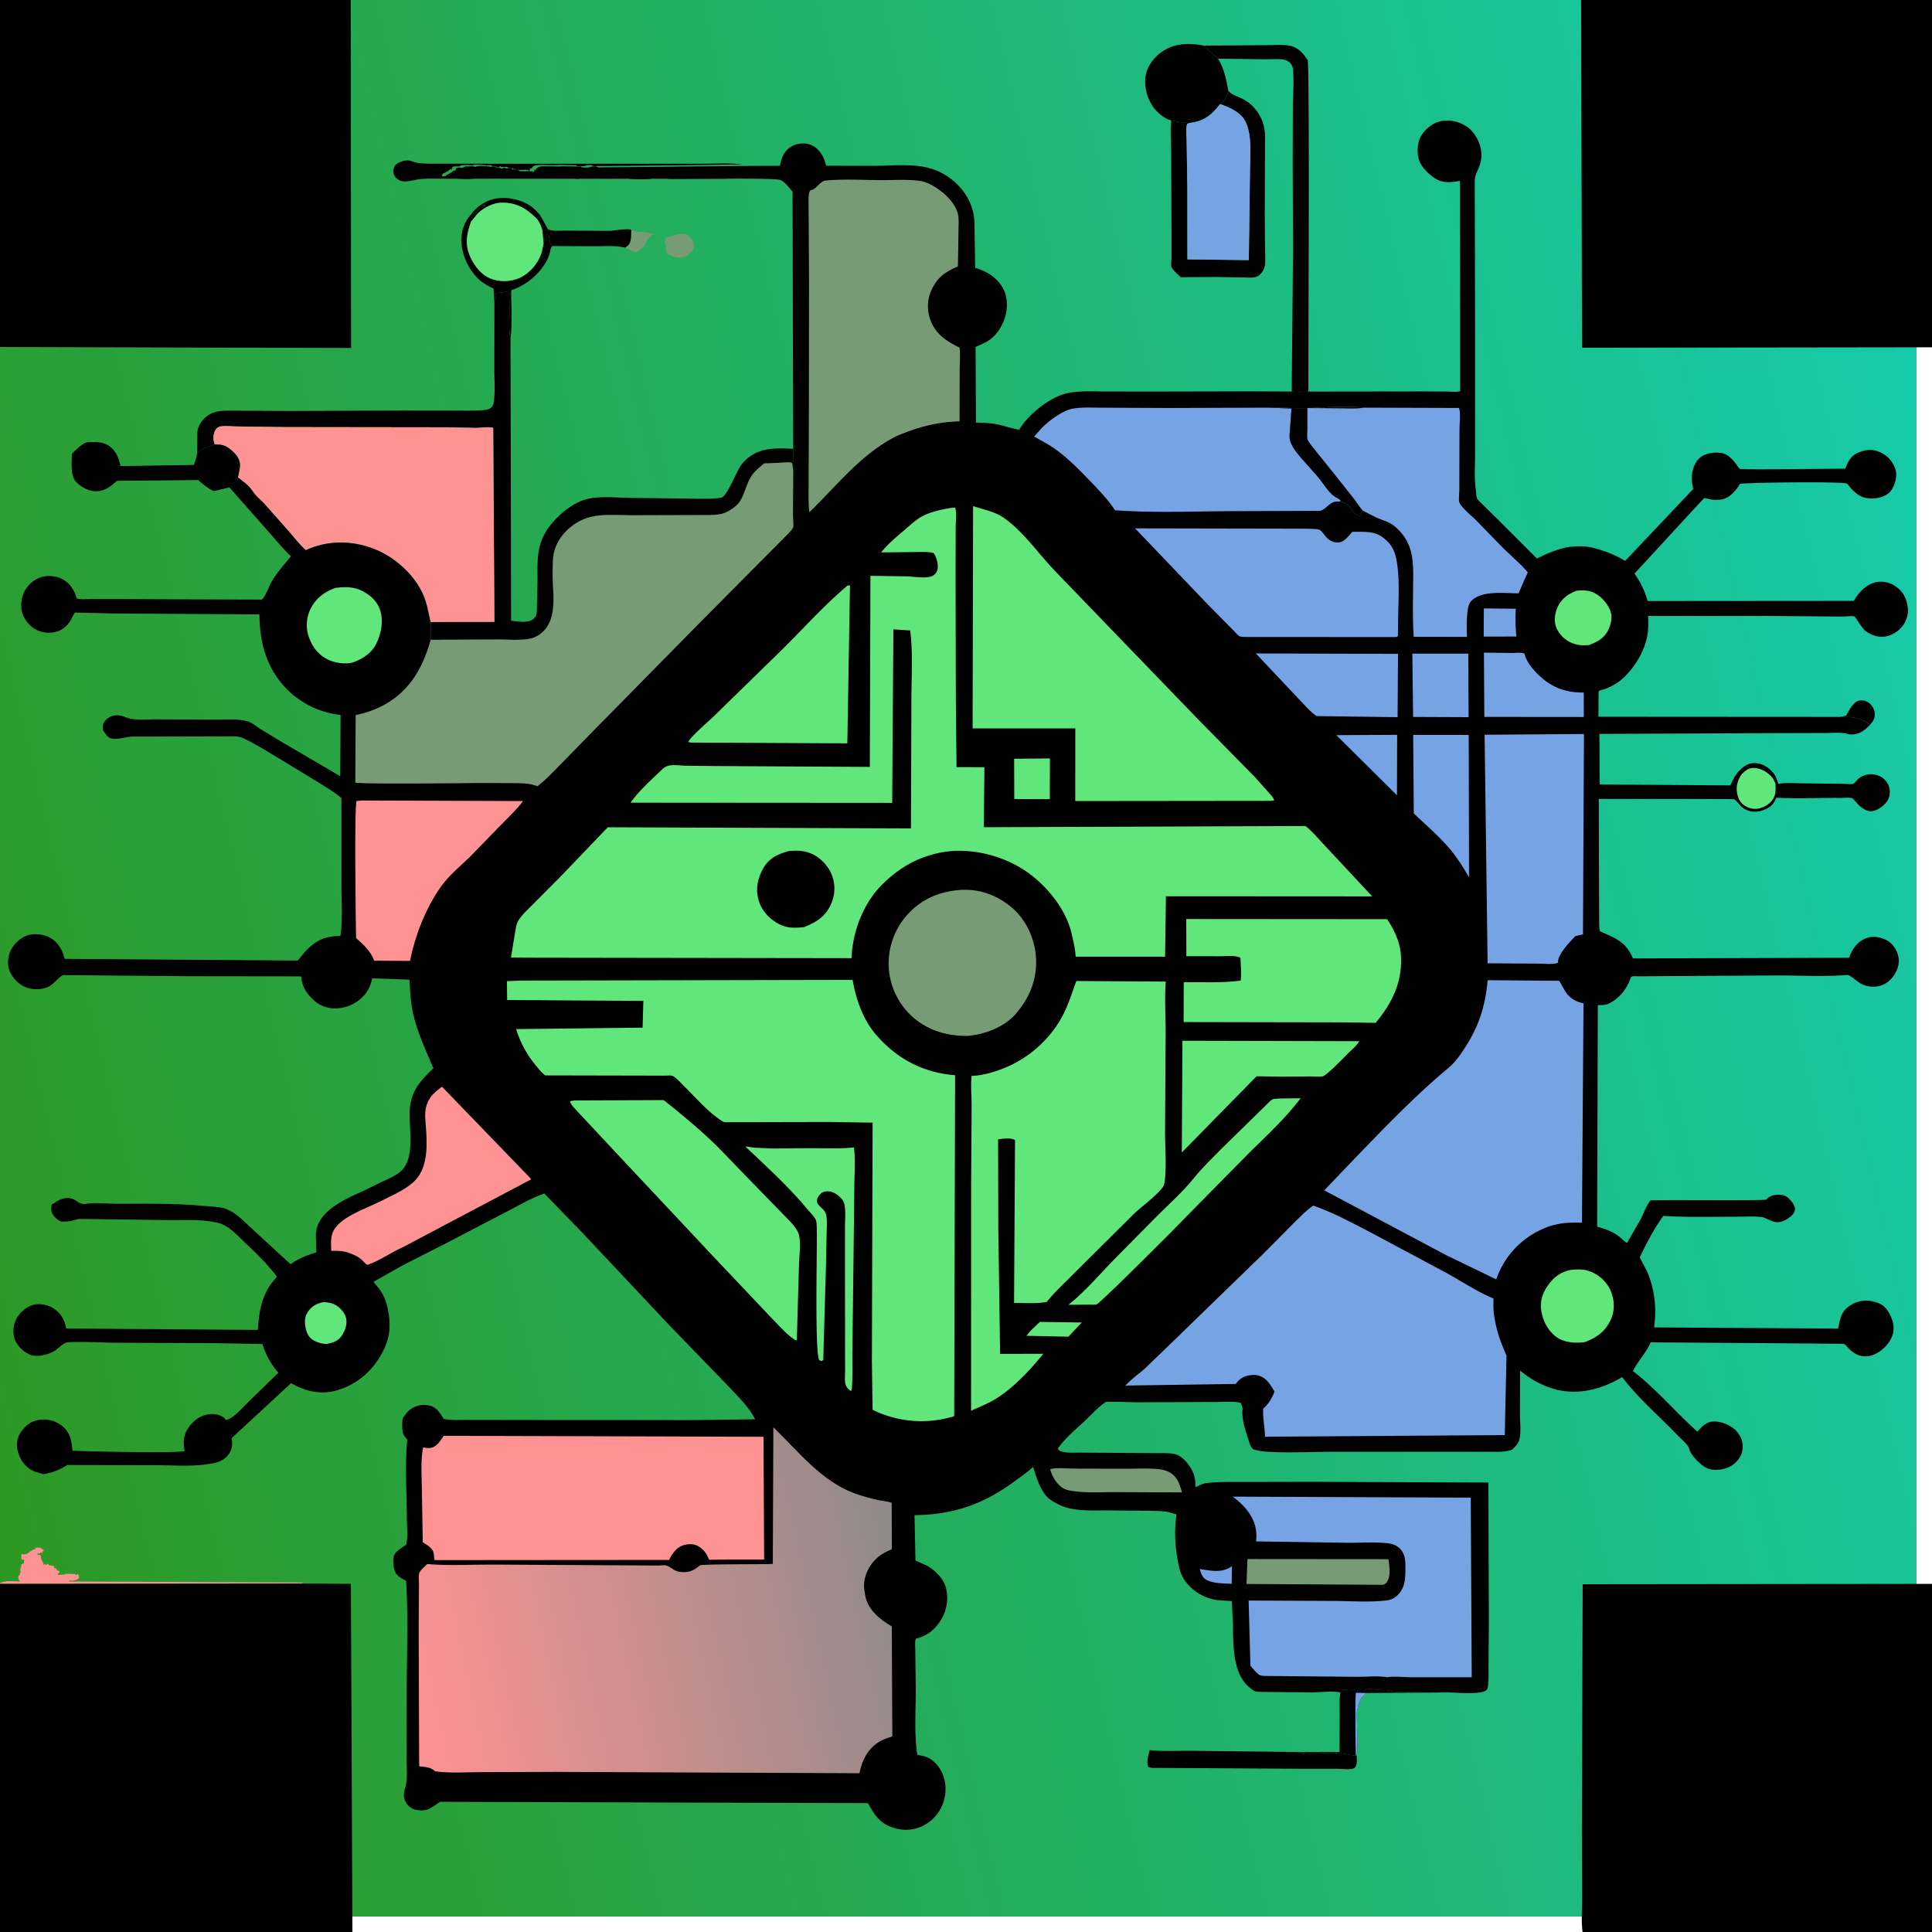 <svg xmlns="http://www.w3.org/2000/svg" width="64" height="64"><defs><linearGradient id="prefix__a" gradientUnits="userSpaceOnUse" x1="-45.943" y1="642.782" x2="1069.718" y2="380.889"><stop offset="0" stop-color="#2D9823"/><stop offset="1" stop-color="#16CBAA"/></linearGradient></defs><path fill="url(#prefix__a)" transform="scale(.062)" d="M0 183.916V0h1024v1024H0V183.916z"/><path d="M17.903 7.144l.245.445a.46.46 0 01-.182.043 1.208 1.208 0 00-.176-.378l.113-.11z"/><path fill="#779B75" d="M20.91 7.609l.048.025c.209.1.49.001.696.14l-.076.023-.016.047-.035.018c-.052.031-.1.075-.114.135l-.007.034c-.043.153-.222.262-.356.34l-.342-.167.086-.063c.134-.125.109-.36.117-.532z"/><path d="M15.598 7.11c.193-.273.507-.476.84-.534.38-.065.873.045 1.18.28.107.081.2.185.285.288l-.113.11c-.36-.347-.665-.546-1.18-.538-.28.005-.6.172-.796.369l-.206.254.002-.03c.005-.059.009-.1.053-.145.07-.07.147-.19.228-.242.07-.045.147-.077.218-.125-.174-.05-.327.253-.475.305l-.036.008zM60.935 23.748l.213-.04c.11-.165.222-.45.437-.498a.412.412 0 01.31.062c.091.06.176.184.197.29.03.151.007.256-.086.377l-.061.075c-.294-.254-.64-.273-1.01-.266z"/><path fill="#779B75" d="M22.485 7.754c.067-.005.174-.023.236.004.076.031.208.17.24.247.04.102.03.18-.021.276-.076.14-.216.214-.362.254a.82.82 0 01-.365-.075c-.223-.103-.107-.202-.177-.375l-.012-.023c.007-.052.016-.103.016-.156V7.88l.445-.127z"/><path d="M15.598 7.11l.036-.008c.148-.052.3-.355.475-.305-.07.048-.149.08-.218.125-.081.053-.158.171-.228.242-.044.045-.048.086-.053.145l-.002.03c-.153.418-.214.77-.02 1.185.144.31.384.612.719.723.302.099.683.082.964-.07.31-.167.583-.495.675-.833l.058-.267c.028-.122.047-.222.123-.324l.049.008.041.244c.011.064.028.096.07.146a.396.396 0 00-.062.17c-.072.388-.433.801-.748 1.02-.161.113-.356.212-.542.275-.005.517.044 1.095-.024 1.604-.077-.355-.02-.832-.02-1.2 0-.101.024-.266-.031-.348h-.126c-.108.02-.195.03-.307.031a.587.587 0 01-.037.29l-.012.028-.03-.465a1.8 1.8 0 01-.466-.283 1.893 1.893 0 01-.6-1.272c-.012-.324.096-.65.316-.891z"/><path d="M18.148 7.589c.121.082.422.05.574.05l1.456.009c.227-.01.516-.081.733-.04-.008.173.017.408-.117.533l-.086.063c-.313-.078-.672-.047-.993-.047l-1.429-.006a.266.266 0 01-.069-.146l-.041-.244-.05-.008c-.075.102-.094.202-.122.324l-.038-.445a.46.46 0 00.182-.043zM44.457 55.985a.357.357 0 01.184 0c.118.023.256-.038.359.03.09 0 .14.013.219-.03.066-.037.13-.033.203-.032l.047.032c.095 0 .263-.027.336.03l.039-.03c.085.003.153.005.234.03.167.054.37.034.544.035.46.002.954-.037 1.411.016l-2.769.017c-.07.065-.152.125-.191.214-.024.054-.066.107-.048.164l-.04.039-.003.042c-.006.074 0 .028-.018.086-.03.1-.014.245-.014.352-.002.366.048.815-.01 1.17l-.027.011-.366-.06c-.502-.1-1.078.07-1.565-.063l1.392-.003.003-1.187c.001-.248-.014-.507.02-.753l.005-.03.055-.08z"/><path fill="#76A3E4" d="M44.913 58.161c-.007-.218-.034-2.035.006-2.087l.345.01c-.07.064-.152.124-.191.213-.024.054-.066.107-.048.164l-.04.039-.003.042c-.006.074 0 .028-.018.086-.03.1-.014.245-.014.352-.002.366.048.815-.01 1.17l-.027.011z"/><path fill="#FF9292" d="M0 52.445c.17-.101.474-.058.672-.055-.075-.075-.062-.078-.062-.187l.046-.031v-.04l.024-.038c-.004-.079-.022-.12.023-.188v-.078l.047-.023.04-.024.015-.117-.07.008c-.05-.073-.002-.103-.047-.164l.054-.031.055.023.039-.023.031.015.03-.023.22-.149.031.016.04-.07c.05 0 .02-.002.085.007l.032-.015c.053.034.111.064.156.11l-.055.023v.046H1.36c-.037.007-.043.014-.07.032l-.031-.024-.031.047c.04.012.074.024.117.024l.006.043c.01.063.016.096.048.15a.27.27 0 01.04.12c.04 0 .022.005.054-.016l.04.03.046-.046.07.07.032-.023.039.031.047-.015.046.093.063.016.016.062h.046l.047.047-.078.063.016.031.031-.004c.089-.01.15.016.227-.035l.304.008.04.039.038-.04.047.032v.047l.008.054c-.077.077-.154.088-.263.087h-.057l-.016.03 7.715.034.026.033L0 52.468v-.023z"/><defs><linearGradient id="prefix__b" gradientUnits="userSpaceOnUse" x1="309.687" y1="76.02" x2="312.677" y2="105.261"><stop offset="0"/><stop offset="1"/></linearGradient></defs><path fill="url(#prefix__b)" transform="scale(.062)" d="M413.571 95.403c-9.428-.485-19.161.07-28.625.09l-60.771.04-60.094-.06-25.291.03c-4.481.012-9.205-.263-13.66.12-2.519.218-4.897.955-7.38 1.24-1.891.218-4.021-.036-5.538-1.28-1.098-.902-1.979-2.13-2.09-3.583-.099-1.284.275-2.775 1.128-3.745 1.342-1.526 4.508-2.575 6.494-2.562 1.88.012 3.732 1.157 5.629 1.396 3.699.465 7.611.338 11.337.367l35.29.01 65.379-.002 40.396.004c6.678.01 14.21-.583 20.771.458L317 88.745c-.853-.845-2.315-.498-3.5-.5-1.253.835-3.463.5-5 .5l-.745-.495-9.255-.127c-3.894.314-7.875-.21-11.75.122-1.116.096-1.732.36-2.426 1.285l-.327.468-.747.002-.005.75-.745.495-.625-.62-.5.373-.5-.373c-1.748.25-3.607.128-5.375.12l-.5-.495-.75-.005-.375-.62-.625.62-.75-.745-.625.498-.875-.876-3 .123-.745-.495c-.724.71-.792.495-1.755.495-1.018-.676-1.316-.497-2.5-.5l-.5-.495-1.75-.005-.875.252-.375-.247c-2.08-.088-5.24-.597-7.211.06l-.414.188c-.952-.629-4.041-.253-5.334-.249-.719.35-1.204.778-2.01.689-1.06-.118-1.857-.24-2.786.312l-.495 1.495-.505-.495-.529.435c-1.09.872-2.001 1.342-3.216 1.938-.728.356-.56.246-.877.877l.127.755c1.535 0 5.513-.487 6.5.5 1.791-.001 8.236.504 9.25-.5l20.488-.011c3.389-.001 7.175-.36 10.512.133 2.291.34 5.146-.015 7.48-.095l11.558-.031c1.154.001 2.38-.328 3.212.504 1.062-.003 1.466.276 2.25-.5h18.882c1.853 0 5.653-.477 7.118.5l3.578.2c2.179.213 5.743.068 7.922-.205l.5-.495c2.189-.03 4.582-.234 6.75 0 .887.096 1.58.52 2.513.54 7.589.163 56.643-.658 58.808.608z"/><path d="M44.94 58.15c.003.11.02.252-.026.353-.027.06-.05.075-.117.09-.13.03-.338.003-.475.001h-1.024l-5.13-.032a.308.308 0 01-.133-.034c-.065-.17.01-.38.048-.553.46.051.956.016 1.42.023l3.479.04c.487.132 1.063-.037 1.565.062l.366.061.028-.01z"/><path fill="#61E67B" d="M15.608 7.339l.206-.254c.197-.197.516-.364.796-.369.515-.008.82.19 1.18.538.085.126.136.232.176.378l.038.445-.058.267a1.431 1.431 0 01-.675.833 1.285 1.285 0 01-.964.07c-.335-.11-.575-.412-.72-.723-.193-.415-.132-.767.02-1.185z"/><path d="M38.805 3.988c-.2-.03-.457-.252-.58-.41a1.462 1.462 0 01-.273-1.074c.056-.334.292-.626.569-.81.409-.272.885-.274 1.35-.184l.474.434c.209.322.274.688.345 1.06-.036.17-.093.315-.237.423l-.034.019c-.273.347-.505.557-.96.62l-.037.005c-.214.004-.409-.039-.617-.083z"/><path d="M40.69 3.004l.031.037c.093.102.296.162.42.224.485.245.764.72.764 1.255l-.008 2.604.008 1.13c0 .171.018.357-.003.527a.555.555 0 01-.167.316.339.339 0 01-.162.085c-.138.025-.305.008-.446.008l-.89-.016-1.125.01c-.068-.072-.278-.251-.306-.337-.02-.06.001-.221.002-.29V7.75l-.011-2.584c-.001-.353-.027-.721-.01-1.072.003-.037.01-.07.018-.106.208.044.403.087.617.083l-.094.03c-.054.142-.02.4-.019.554l.024 1.564.002 2.373 2.033.024.038-2.845c0-.514.083-1.231-.13-1.704-.158-.349-.52-.493-.857-.621l.034-.019c.144-.108.201-.253.237-.423z"/><path d="M39.87 1.51l2.013-.013c.265 0 .586-.031.843.017.143.027.276.11.381.208.07.065.117.14.173.216l.037.048c.071.127.02 9.744.026 10.985a3.18 3.18 0 01-.554 0l.044-4.665-.011-2.92.005-1.865c.005-.392.04-.81.006-1.2a.338.338 0 00-.077-.213.395.395 0 00-.203-.128c-.194-.04-.442-.014-.64-.017l-1.568-.019-.474-.434z"/><path fill="#76A3E4" d="M40.419 3.446c.336.128.7.272.857.621.213.473.13 1.19.13 1.704l-.038 2.845-2.033-.024-.002-2.373-.024-1.564c0-.154-.035-.412.02-.553l.093-.031.038-.005c.454-.063.686-.273.959-.62z"/><path d="M16.378 10.021l.012-.028a.587.587 0 00.037-.29c.112-.002.2-.01.307-.031h.126c.055.082.03.247.03.348.001.368-.056.845.021 1.2l.02 9.34c.218.025.556.095.739-.056.085-.07.108-.156.113-.262l.024-1.07c-.004-.47-.025-.917.17-1.358.133-.3.36-.56.598-.78.22-.202.538-.41.826-.49.44-.12.98-.06 1.435-.051l1.733.02c.403.004.81.026 1.212-.01.028-.003.11-.01.133-.023.2-.103.48-.868.649-1.09a1.33 1.33 0 01.662-.458c.306-.094.701-.084 1.02-.066l.031.003c.003.246.027.514.002.758l-.036-.283c-.08-.047-.174-.027-.264-.022l-.67.032c-.138.121-.298.245-.403.398-.182.268-.228.605-.4.864-.104.155-.307.288-.476.366-.215.099-.653.079-.893.082l-2.194.006c-.441 0-.98-.053-1.404.063-.622.169-1.174.722-1.216 1.376a6.86 6.86 0 00-.01.731c.023.555.117 1.305-.354 1.712a.856.856 0 01-.37.199c-.33.073-.748.033-1.085.034l-2.236.01-.003-.59 2.114-.005-.04-6.422c-.1-.051-.444-.004-.57-.003l-.903-.02-5.427-.007-1.558-.02c-.177-.002-.412-.03-.583 0-.085.013-.146.085-.182.159a.558.558 0 00.002.44c-.151.032-.284.1-.43.148l-.025.031c-.04.045-.08.07-.132.1l.006-.684c.025-.294.277-.572.553-.66.248-.08.552-.053.81-.056l1.638.008 3.76-.013 1.793.002c.291-.003.596.01.886-.014.092-.008.214-.017.287-.08.06-.054.074-.084.088-.163.06-.335.024-.729.024-1.072l.003-2.253z"/><path fill="#FF9292" d="M7.117 14.726a.558.558 0 01-.002-.44c.036-.073.097-.145.182-.159.171-.029.406 0 .583 0l1.558.021 5.427.007.902.02c.127-.001.471-.048.571.003l.04 6.422-2.114.004c-.078-.317-.116-.613-.251-.915-.305-.678-.956-1.254-1.652-1.517-.727-.275-1.524-.274-2.233.054-.231-.215-.426-.476-.637-.71l-.72-.813c-.1-.108-.215-.202-.311-.312-.08-.09-.137-.197-.222-.282-.108-.107-.235-.201-.355-.294.022-.126.065-.263.067-.39.003-.198-.1-.341-.242-.472-.19-.177-.327-.24-.591-.227z"/><path d="M52.376 0H64v11.504l-11.594.015L52.376 0zM52.424 64c-.047-.364-.015-.773-.016-1.142l-.007-2.274.027-8.104L64 52.468V64H52.424zM0 11.495V0h11.62l.01 11.527L0 11.495zM10.022 52.457l1.602.01.05 11.533H0V52.468l10.022-.01z"/><path d="M43.343 12.971l3.741-.005.832.004c.14 0 .319.024.453-.01l-.008-6.967c-.312.053-.574.086-.852-.102-.224-.152-.471-.403-.526-.675-.05-.249-.02-.552.124-.765.151-.222.413-.415.685-.448a1.17 1.17 0 01.864.24c.218.181.387.502.412.786.022.244-.036.45-.143.667a.755.755 0 00-.072.333l.004 1.506.006 3.137v4.28c.008.427-.037.89.03 1.31.009.063.009.193.034.244.026.053.116.132.157.177l.543.534 1.286 1.284c.252-.127.504-.237.775-.316l.047-.015c.29-.083.73-.1 1.021-.026.409.104.713.22 1.079.436l2.255-2.383c-.034-.17-.069-.32-.04-.494l.01-.053c.036-.21.127-.407.308-.529.179-.12.47-.152.68-.11.2.042.344.207.463.36.028.037.086.138.12.161.042.03 3.14-.006 3.494-.006l.015-.037c.087-.217.185-.396.41-.493.227-.098.448-.13.681-.035a.914.914 0 01.548.56c.075.208.021.442-.077.634-.087.173-.222.262-.403.316-.21.063-.483.063-.679-.043a1.205 1.205 0 01-.312-.26c-.025-.028-.106-.139-.135-.15-.168-.07-3.251-.037-3.535.011l-.02.034c-.124.204-.331.431-.574.48a1.067 1.067 0 01-.376 0c-.036-.006-.191-.048-.216-.041-.013.003-2.114 2.294-2.305 2.496.193.29.342.574.431.912l6.83-.005.022-.038c.16-.263.397-.507.707-.58a.843.843 0 01.657.137c.265.184.36.403.405.713.03.197-.053.439-.17.596a.954.954 0 01-.607.358c-.226.03-.487-.07-.658-.216-.073-.063-.314-.45-.33-.454-.096-.029-.32.007-.43.003l-2.44-.02-3.965.001c-.002.193.01.406-.02.596-.081.522-.387 1.05-.763 1.417-.194.189-.405.316-.658.408-.044.016-.165.042-.196.067a.798.798 0 00-.008.07l-.004.78 7.985.005c.37-.007.715.012 1.01.266-.186.186-.346.319-.625.316-.05 0-.089-.011-.137-.023-.219-.055-.489-.025-.714-.025l-1.485.004-6.002.025.01 1.676 4.33.03c.08-.179.152-.341.292-.484.14-.143.292-.255.5-.254.237.002.426.107.587.279.118.126.16.249.207.412.237-.053.505-.025.747-.022l1.412.017c.069 0 .266.023.323 0 .042-.016.133-.14.178-.176a.678.678 0 01.773-.037.608.608 0 01.247.35c.03.171.01.331-.098.47-.102.132-.292.27-.459.296-.164.025-.298-.064-.42-.162-.083-.066-.184-.223-.267-.268-.046-.024-.335-.004-.405-.005-.694-.008-1.405.034-2.096-.01l-.023.054c-.092.203-.223.292-.428.365a.709.709 0 01-.57-.026c-.18-.09-.235-.243-.376-.34-.02-.012-4.085-.013-4.485-.01l.008 3.03.005.875c.002.156-.009.325.027.478.51.232.86.342 1.093.9l7.157-.022.016-.043c.088-.234.243-.461.477-.573.223-.107.432-.097.66-.008.207.08.357.238.438.444.083.209.076.4-.014.604-.093.212-.282.42-.506.492a.876.876 0 01-.676-.057c-.105-.055-.37-.297-.45-.29-.74.066-1.52.018-2.263.017l-3.808.022-.84.006c-.083 0-.186-.02-.257.025-.129.385-.36.688-.728.876-.112.057-.247.054-.37.056l-.023 7.34c.263.067.519.158.734.328.085.068.16.153.255.208l.443-.768c.113-.214.185-.45.334-.642.389-.023 3.792.014 3.83-.025.135-.138.271-.165.463-.162.161.003.266.088.367.206.066.077.135.18.128.285-.007.107-.105.2-.185.262-.138.106-.308.183-.485.148-.158-.03-.307-.151-.463-.166-.283-.025-.585-.005-.87-.006-.784-.002-1.577.024-2.359-.028-.316.437-.548.888-.78 1.373.091.193.207.374.285.573.217.555.272 1.159.19 1.748l6.096.038c.063-.318.096-.569.391-.76a.964.964 0 01.8-.129c.243.062.377.157.5.38.127.227.195.48.108.734-.092.266-.33.513-.586.625a.698.698 0 01-.583.013 1.017 1.017 0 01-.297-.22c-.032-.031-.08-.1-.115-.12-.047-.025-.248-.017-.315-.02l-1.963-.017-4.152-.029-.01.027c-.146.333-.417.6-.575.925.765.586 1.41 1.359 2.13 2.002.165-.167.296-.326.548-.332.25-.005.534.11.717.284a.83.83 0 01.171.236l.019.036a.758.758 0 01.006.527.827.827 0 01-.48.455c-.213.075-.48.095-.688-.006-.166-.08-.496-.404-.548-.59l-.01-.042c-.052-.145-.284-.333-.395-.45-.576-.605-1.26-1.187-1.769-1.846l-.06-.074c-.662.397-1.429.603-2.196.41a3.06 3.06 0 01-1.185-.63l-.003 1.5c.002.245.05.6-.034.833-.041.118-.145.209-.232.295-.279.09-.604.063-.894.064l-1.33.002h-3.662c-.742-.002-1.506.043-2.245-.004a1.69 1.69 0 01-.437-.081c-.091-.08-.106-.145-.142-.258-.106-.33-.258-.748-.21-1.095l-.055-.177c-.226-.075-.608-.033-.856-.035l-2.578.009c-.346.001-.699-.032-1.044-.009-.244.16-.445.39-.656.589-.33.312-.667.58-.934.952.028.058.05.07.11.092.189.068.473.04.674.044l2.475.017c.196.006.529-.02.702.059.198.09.369.298.472.486.108.196.125.366.128.586.114-.056.234-.124.361-.139.453-.052.915-.036 1.37-.038l2.158-.004 5.814.024.016 4.6-.011 1.377c-.003.247.01.51-.017.756-.007.059-.017.103-.06.146-.157.152-.954.08-1.2.076-.457-.053-.95-.014-1.411-.016-.173 0-.377.019-.544-.034-.08-.026-.15-.028-.234-.031l-.04.03c-.072-.057-.24-.03-.335-.03l-.047-.032c-.073 0-.137-.005-.203.032-.079.043-.13.03-.219.03-.103-.068-.241-.007-.36-.03a.357.357 0 00-.183 0l-.055.08c-.295-.058-.618-.008-.918-.003l-1.525-.014c-.102-.004-.288.008-.38-.022-.073-.023-.17-.11-.226-.16-.513-.453-.5-1.374-.51-2.003l-.035-.825-.403-.025a1.582 1.582 0 01-1.12-.606c-.181-.231-.228-.472-.277-.752a4.641 4.641 0 01-.036-1.489l-.175-.052c-.227-.068-.498-.06-.734-.068l-1.413-.012c-.523 0-1.144.04-1.616-.214-.11-.06-.232-.122-.323-.208-.247-.233-.394-.699-.488-1.02-.182.171-.394.316-.595.464-1.038.77-2.042 1.122-3.334 1.135l.032 1.504.359.159c.267.143.555.42.643.719a1.38 1.38 0 01-.138 1.055c-.184.314-.443.55-.8.64l-.047.013c-.044.077-.023.263-.024.356l.015 1.15c.013.758-.063 1.596.054 2.343l.128.026.074.015c.232.054.43.232.55.432.188.31.225.68.133 1.027-.09.335-.323.64-.625.813a1.28 1.28 0 01-1.04.107c-.453-.136-.647-.427-.855-.819l-14.18-.044c-.116.088-.23.163-.356.233-.13.072-.373.058-.514.012a.541.541 0 01-.277-.266c-.073-.15-.05-.285-.004-.438.09-.297.045-.66.049-.97l.002-2.094c-.001-1.26.055-2.54-.02-3.798-.12-.06-.255-.128-.333-.242-.086-.122-.11-.41-.08-.556.035-.17.28-.304.412-.394.07-.229.027-.595.026-.837-.002-.851-.066-1.748.008-2.594l.005-.056c-.049-.057-.112-.121-.136-.194-.035-.107-.053-.448.008-.549l.029-.035c.07-.091.126-.17.222-.237a.778.778 0 01.62-.108c.227.047.349.26.465.44.243.054.54.029.792.033l2.386.003 5.162.002 1.975-.026c-.21-.416-.569-.753-.883-1.092l-1.972-2.037-2.877-3.06-1.253-1.292c-.478.17-.944.457-1.4.684l-1.88.98-1.415.72-.957.54c.06.1.148.18.214.275.122.176.21.407.253.616l.01.056c.1.502.061.921-.177 1.375-.332.633-.842 1.082-1.534 1.28-.5.145-1.017.032-1.46-.22l-.04-.023-1.97 1.822.016.115a.644.644 0 01-.173.492.814.814 0 01-.413.216c-.616.135-1.298.075-1.925.074l-2.95-.008a1.926 1.926 0 01-.794.304l-.278-.083a.908.908 0 01-.5-.49c-.095-.21-.134-.448-.045-.668.077-.19.272-.414.465-.494l.041-.015a.967.967 0 01.943.156c.27.222.312.494.343.82.38.016 3.515.092 3.715.006a1.259 1.259 0 01-.03-.301c.004-.258.13-.483.314-.657a.888.888 0 01.676-.263c.123.007.3.06.377.16l.03.04c.25-.054.56-.429.742-.603l.995-.967a2.526 2.526 0 01-.528-.952l-1.64-.029-3.318-.014c-.218-.001-1.441-.056-1.566.003-.16.077-.282.243-.462.32-.218.095-.518.165-.745.061-.202-.093-.42-.308-.485-.526a.89.89 0 01.065-.651c.123-.221.344-.414.594-.47a.907.907 0 01.64.129c.233.154.348.355.407.619l.01.045 6.348.046c.045-.69.145-1.246.633-1.759-.314-.422-.69-.78-1.07-1.142-.259-.246-.55-.575-.91-.652l-.054-.01c-.5-.107-1.072-.07-1.585-.075l-2.941-.04-.115.028c-.18.057-.298.067-.484.058a.704.704 0 01-.226-.176c-.11-.135-.1-.224-.08-.388a.36.36 0 00.097-.052c.18-.134.428-.22.646-.11.139.07.153.132.329.148l.039.003.056-.012c.31-.04.678-.001.993 0 .912.003 1.842-.019 2.75.061.245.021.506.03.746.075.109.02.21.072.306.125.224.126.423.335.612.507l1.341 1.235c.268-.192.54-.296.852-.39l-.014-.607c.04-.768.972-1.158 1.568-1.431l.62-.3c.225-.106.475-.204.655-.38.438-.427.246-1.377.264-1.928.02-.671.324-1.014.786-1.454-.263-.63-.564-1.25-.695-1.927-.063-.328-.076-.677-.099-1.01l-1.23-.044c-.053.2-.11.37-.245.534a1.271 1.271 0 01-.904.458 1.032 1.032 0 01-.801-.277c-.198-.183-.384-.44-.393-.719v-.029l-.036-.032-3.64-.005-3.517-.03-.566-.004c-.019 0-.128-.008-.143 0-.18.09-.3.305-.507.396a1.01 1.01 0 01-.764-.01 1.032 1.032 0 01-.513-.561c-.069-.181-.032-.481.055-.652.11-.218.324-.42.56-.493.227-.07.534-.037.741.08.256.143.393.379.47.652l.014.048 7.722.055.225-.277c.368-.398.653-.52 1.186-.54.08-.51.035-1.078.035-1.594l-.002-2.972c-.225-.191-.487-.343-.736-.501l-1.16-.708c-.429-.251-.861-.535-1.308-.752l-.045-.022c-.178-.085-.433-.057-.63-.06l-1.477.005-1.58.003c-.212.006-.499.118-.7.056-.123-.037-.198-.168-.26-.27-.006-.078-.016-.154.014-.229a.5.5 0 01.275-.234l.032-.008a.57.57 0 01.39.03c.288.131.695.082 1.01.082l1.915.01c.362.002.792-.036 1.14.052.144.036.298.17.422.249l.703.428 1.957 1.146.011-2.029a2.966 2.966 0 01-1.73-.804c-.715-.704-.949-1.546-.958-2.527l-4.77-.03-1.3-.03c-.01-.001-.02-.008-.029-.003-.054.033-.115.193-.149.25a.883.883 0 01-.377.351.941.941 0 01-.715-.003.981.981 0 01-.504-.546c-.08-.221-.051-.53.054-.739a.974.974 0 01.567-.487c.204-.063.5-.036.687.063.241.127.393.35.473.605l.012.04c.133.042.318.02.46.02h1.03l2.344.011 2.296.007c.105-.072.225-.404.29-.527.18-.335.435-.618.677-.91-.256-.231-.465-.496-.694-.752l-1.347-1.527-.514.122c-.203-.089-.355-.22-.519-.365l-2.69.024c-.202.183-.403.343-.688.346-.253.002-.501-.137-.673-.315-.19-.195-.135-.664-.135-.925.114-.112.353-.364.518-.38.218-.021.507-.02.695.104.226.147.34.392.391.649l.007.034 2.432-.039c.044-.13.092-.257.107-.394.051-.031.092-.056.132-.1l.026-.032c.145-.048.278-.116.429-.149.264-.013.4.05.591.227.141.131.245.274.242.472-.002.127-.045.264-.067.39.12.093.247.187.355.294.085.085.143.192.222.282.096.11.211.204.311.312l.72.813c.21.234.406.495.637.71.709-.328 1.506-.329 2.233-.054.696.263 1.347.839 1.652 1.517.135.302.173.598.25.915l.004.59 2.236-.009c.337-.001.756.039 1.085-.034a.856.856 0 00.37-.2c.471-.406.377-1.156.353-1.711a6.86 6.86 0 01.011-.731c.042-.654.594-1.207 1.216-1.376.424-.116.963-.063 1.404-.063l2.194-.006c.24-.003.678.017.893-.082.17-.078.372-.211.476-.366.172-.259.218-.596.4-.864.105-.153.265-.277.404-.398l.669-.032c.09-.005.183-.025.264.022l.036.283c.025-.244 0-.512-.002-.758l-.022-8.519c-.113-.131-.246-.32-.406-.387-.135-.08-3.201-.028-3.675-.038-.059-.002-.102-.028-.157-.034-.136-.015-.285-.002-.422 0l-.032.03a2.698 2.698 0 01-.495.014l-.223-.013c-.092-.06-.33-.031-.445-.031h-1.18c-.05.048-.075.031-.14.031-.053-.052-.13-.031-.202-.031l-.722.002c-.146.005-.324.027-.468.006-.208-.031-.445-.009-.657-.009h-1.28c-.063.064-.466.032-.578.032-.062-.061-.31-.031-.406-.031l-.008-.047c.02-.04.009-.033.055-.055a.98.98 0 00.2-.121l.034-.027.031.03.031-.093c.058-.034.108-.027.174-.02.05.006.08-.02.126-.042.08 0 .274-.024.333.015l.026-.012c.123-.04.32-.009.45-.003l.024.015.055-.016h.11l.03.032c.075 0 .093-.011.157.03.06 0 .064.014.11-.03l.046.03.188-.007.054.055.04-.031.046.046.04-.038.023.038h.047l.03.032c.111 0 .227.008.337-.008l.03.023.032-.023.04.039.046-.031v-.047h.047l.02-.03c.044-.057.082-.074.152-.08.242-.02.49.012.734-.007l.579.008.046.03c.096 0 .234.022.313-.03.074 0 .165-.022.218.03l4.972-.05 1.05-.004c.058-.265.129-.49.381-.638a.78.78 0 01.585-.076c.21.06.36.221.461.41.05.095.079.198.104.302l1.588.003c.593-.002 1.294-.081 1.867.085.31.089.617.27.85.491.377.356.601.812.61 1.333l.023 1.47c.385.11.72.318.92.675.156.278.163.649.074.948-.104.351-.325.678-.655.85l-.324.148.011 2.506c.25.007.486.012.733.064.234.05.462.137.698.17l.024-.037c.315-.496 1.013-1.056 1.592-1.175.405-.083.833-.054 1.244-.052l1.624.002 3.11-.007 1.435.006c.19.017.365.017.554.001z"/><path d="M40.81 51.884l.053-.07c.14-.161.265-.152.46-.168l-.03.825-.49-.005.008-.582z"/><path fill="#76A3E4" d="M40.81 51.884l-.008.582c-.261-.014-.59-.005-.829-.126-.15-.076-.183-.215-.23-.364.364.055.711.14 1.04-.074l.028-.018z"/><path fill="#61E67B" d="M34.447 43.79l1.387.02-.442.47L34 44.25c.13-.172.29-.313.447-.459z"/><path fill="#76A3E4" d="M49.154 20.155l1.058.01c-.021.316-.01.608.02.921l-1.082.002.004-.933z"/><path fill="#61E67B" d="M57.692 25.648c.146-.137.24-.22.448-.206.21.013.448.159.575.324.032.042.052.09.075.137l.025.049c.006.135.015.332-.048.456-.102.198-.25.295-.458.364a.611.611 0 01-.48-.064c-.162-.091-.233-.21-.275-.387-.06-.253.001-.462.138-.673zM10.728 43.132c.143.014.266.03.393.101.15.085.31.267.345.439.041.195-.032.4-.137.562-.127.195-.29.237-.504.286a.888.888 0 01-.438-.12c-.15-.087-.218-.217-.257-.383-.044-.191-.047-.392.068-.56.132-.195.306-.284.53-.325zM33.595 25.134l1.185-.01-.004 1.35-1.177-.005-.004-1.335z"/><path fill="#76A3E4" d="M44.267 24.352l2.015-.01-.006 2.003-2.009-1.993z"/><path fill="#61E67B" d="M52.228 19.567c.175-.016.352-.021.518.045.257.102.5.36.597.618.075.2.032.414-.052.603-.136.308-.359.422-.653.536-.186.012-.334.014-.514-.049a.961.961 0 01-.565-.52c-.086-.205-.06-.456.025-.657.127-.301.35-.462.644-.576z"/><path fill="#779B75" d="M34.787 48.672l.046-.017c.232-.042.543-.004.782-.006l1.695.005c.339.001.697-.02 1.033.01.138.012.281.043.403.11.257.142.333.402.41.664l-2.164-.01c-.475-.004-1.031.036-1.495-.042l-.044-.009a.632.632 0 01-.21-.064c-.233-.13-.384-.392-.456-.641z"/><path fill="#76A3E4" d="M46.785 21.652h1.854l.01 2.105-1.838-.008-.026-2.096z"/><path fill="#779B75" d="M41.322 51.646l4.67.004c.035.232.09.565-.055.767a.201.201 0 01-.14.082l-4.504-.028.03-.825z"/><path fill="#61E67B" d="M52.031 42.068c.159-.016.375-.03.529.014l.034.01.083.027c.282.101.558.354.675.63.128.3.15.643.017.944-.184.415-.465.613-.88.77-.292.03-.61.02-.87-.134-.279-.165-.47-.49-.54-.798-.076-.324-.028-.6.15-.878.205-.318.427-.503.802-.585zM11.104 19.477c.258-.037.584-.043.825.066.289.13.548.34.656.649.128.37.045.775-.116 1.12-.152.326-.458.515-.783.633-.223.067-.555.018-.764-.07-.325-.136-.548-.399-.672-.723a1.208 1.208 0 01.01-.925c.176-.386.453-.606.844-.75z"/><path fill="#76A3E4" d="M49.157 21.619l.91.012c.115 0 .336-.03.433.025.068.277.264.504.464.7.434.422.9.59 1.5.585l.001.81-3.295-.003-.013-2.13zM46.813 24.343l1.84.002.011 4.716c-.177-.301-.386-.642-.61-.909-.362-.431-.81-.82-1.221-1.204l-.02-2.605z"/><path fill="#61E67B" d="M42.43 36.388l.655-.006c-.499.658-1.086 1.2-1.673 1.777l-2.13 2.159c-.324.349-2.815 2.832-2.954 2.892-.042.018-.174.007-.226.008l-.71.005c.587-.463 1.102-1.09 1.63-1.619l1.337-1.352c.403-.399.82-.77 1.176-1.21.287-.357.64-.698.963-1.024l1.345-1.315c.075-.068.232-.252.318-.288.055-.024.204-.02.269-.027z"/><path fill="#76A3E4" d="M41.599 21.646l4.712.014-.014 2.097-2.684-.036c-.195-.125-.373-.345-.539-.512L41.6 21.646z"/><path fill="#61E67B" d="M24.695 37.984c.104-.005.202.026.305.035l.606.027 1.168-.012c.485 0 .986.027 1.468-.02l.045-.004c.053.39.023.81.014 1.203l-.016 1.552-.047 3.905c-.011.459.019.937-.026 1.392l-.04.01c-.039-.03-.043-.031-.08-.07a.36.36 0 01-.09-.168c-.022-.128-.007-.286-.007-.417l-.002-.835-.002-4.004c.003-.204.039-.631-.062-.798-.077-.126-.266-.276-.413-.305-.094-.018-.217-.017-.296.042-.079.059-.155.163-.157.264-.003.12.134.208.21.29.067.073.093.14.106.238.025.186.006.388.004.576l-.023 1.085-.088 3.077-.053.044-.078-.034c-.157-.186-.07-3.71-.083-4.242-.003-.105.005-.296-.03-.395-.035-.101-.205-.271-.275-.355-.624-.75-1.35-1.41-2.058-2.08zM39.168 34.477l5.858.014c-.067.14-.279.31-.392.425-.202.205-.409.42-.627.608-.04.034-.144.122-.196.132-.113.022-.278.002-.395.003l-.986.007-.804-.013-2.477 2.525.02-3.701zM28.085 19.39l.072.006-.088 5.228-5.178-.025-.089-.017c.028-.134.678-.696.834-.846l2.179-2.127c.75-.73 1.467-1.549 2.27-2.218z"/><path fill="#FF9292" d="M14.641 35.998l2.944 3.047-.005.03-4.229 2.237c-.402.178-.759.443-1.177.588-.057-.025-.038-.01-.08-.055-.168-.183-.26-.235-.49-.326-.225-.088-.394-.088-.632-.082-.005-.195-.024-.41.045-.596.19-.514 1.101-.801 1.545-1.027.371-.19.808-.367 1.122-.645.484-.426.472-1.17.43-1.765-.017-.248-.065-.56.02-.799l.016-.042c.098-.266.274-.401.491-.565zM12.01 26.517l5.317.019c-.237.313-.525.577-.798.858l-.96.988c-.337.323-.68.602-.958.983l-.036.05c-.496.727-.815 1.556-.995 2.417l-1.183-.008c-.125-.324-.35-.527-.602-.75-.01-.436-.063-4.403.018-4.542l.196-.015z"/><path fill="#779B75" d="M31.79 29.482c.638-.046 1.208.157 1.7.558.472.384.77 1.005.823 1.611.064.738-.183 1.373-.66 1.929-.384.448-1.044.695-1.619.736-.646.002-1.234-.162-1.742-.577a2.38 2.38 0 01-.843-1.587 2.415 2.415 0 01.563-1.799c.47-.55 1.067-.813 1.777-.871z"/><path fill="#61E67B" d="M39.296 30.444l6.654.005c.213.313.411.723.45 1.106.09.912-.262 1.65-.831 2.328l-1.032-.016-5.328-.01.004-1.321c.627-.004 1.266.03 1.888-.052.024-.251.002-.505-.01-.756-.156-.09-.465-.053-.64-.051l-1.151-.002-.004-1.23zM19.022 36.454l2.964-.012c.61.484 1.216.99 1.775 1.533l1.095 1.134 1.339 1.375c.107.12.242.28.276.438.063.293.001.716-.005 1.02l-.07 2.46-.068-.017-.142-.105c-.245-.2-.462-.454-.685-.679l-1.94-2.051-2.755-2.937-1.735-1.856c-.066-.075-.175-.18-.187-.28l.138-.023z"/><path fill="#76A3E4" d="M50.817 24.327l1.654-.012-.033 6.636-.247.057c-.17.17-.559.575-.577.827l-.001.056c-.145.068-.483.03-.652.03l-1.682-.01-.1-7.572 1.638-.012zM37.6 17.502l5.245.01c.161.004.779-.009.864.037.08.044.167.187.236.256a.495.495 0 00.393.164c.196-.01.335-.217.46-.353.362.007.708-.04 1.015.19.324.245.419.509.473.897.09.65.026 1.377.026 2.04l-.004.32-.042.04-4.844-.002c-.078-.003-.293.008-.36-.023-.059-.027-.168-.162-.219-.211l-.827-.837-2.416-2.528zM44.406 16.616c-.074 0-.167-.007-.238.02-.153.057-.303.28-.457.287l-3.017.01c-1.241.009-2.522.06-3.76-.03-.215-.335-.51-.643-.785-.929-.379-.393-.75-.78-1.196-1.1-.216-.154-.464-.28-.695-.413l.243-.275c.218-.225.673-.567.981-.637.313-.072.74-.042 1.065-.044l2.131.01 3.382-.011.043.005.68.022-.05.7c-.008.119-.03.248.004.364.065.232.267.46.422.64l.507.571c.192.234.374.572.647.698l.085.061.008.05z"/><path fill="#76A3E4" d="M42.06 13.504c.343-.013.678.018 1.018.017.693-.004 1.43-.092 2.12-.017l3.132.01c.064.17.017.532.017.72l-.005 2c0 .089-.029.33 0 .407.064.172.42.458.556.593l.883.909c.27.264.557.504.807.79.006.008.019.014.018.023 0 .035-.064.148-.08.186l-.22.512c-.477.001-1.237-.108-1.581.268-.172.188-.134.916-.13 1.176l-1.764-.003c-.036-.543-.025-1.093-.02-1.637.002-.366.02-.738-.052-1.099l-.01-.05a1.583 1.583 0 00-.628-.932c-.149-.099-.332-.15-.496-.22-.161-.07-.315-.16-.472-.238a1.082 1.082 0 01-.102.16c-.19.022-.243-.192-.36-.314a.509.509 0 00-.285-.15l-.008-.05-.086-.061c-.272-.126-.454-.464-.646-.698l-.507-.572c-.155-.18-.357-.407-.422-.639-.033-.116-.012-.245-.004-.364l.05-.7-.68-.022-.043-.005z"/><path d="M42.06 13.504c.343-.013.678.018 1.018.017.693-.004 1.43-.092 2.12-.017l-.034.005c-.257.036-.525.02-.783.018l-1.073-.01.001.725c0 .085-.018.212 0 .29.02.087.133.221.188.296l.67.83.685.866c.102.129.185.279.3.395a1.082 1.082 0 01-.101.16c-.19.022-.243-.192-.36-.314a.509.509 0 00-.285-.15l-.008-.05-.086-.061c-.272-.126-.454-.464-.646-.698l-.507-.572c-.155-.18-.357-.407-.422-.639-.033-.116-.012-.245-.004-.364l.05-.7-.68-.022-.043-.005z"/><path fill="#76A3E4" d="M41.363 53.02l2.79.013c.582 0 1.224.054 1.798-.02a.592.592 0 00.344-.17c.287-.273.259-.65.26-1.015 0-.069-.008-.135-.02-.203l-.005-.037a.582.582 0 00-.252-.364.666.666 0 00-.303-.1c-.429-.05-.872-.016-1.303-.017l-3.065-.046.005-.041c.04-.394-.085-.739-.34-1.04a2.432 2.432 0 00-.444-.406l.042.004 7.85.033.033 5.95h-1.996c-.245 0-.57-.04-.806 0-.315-.054-.672-.011-.991-.014l-2.84-.027c-.09-.004-.319.008-.39-.03-.105-.055-.227-.222-.309-.311l-.058-2.159z"/><path fill="#779B75" d="M27.32 5.983c.61-.06 1.255-.02 1.87-.016.418.002.881-.034 1.292.027.141.022.276.078.4.147.343.19.745.54.847.934.042.165.022.375.023.546l-.02 1.168c0 .01.004.022-.002.03-.015.02-.125.06-.153.075-.303.157-.485.287-.656.59a1.297 1.297 0 00-.124 1.044c.162.52.528.758.99.989.03.266.002.557.003.825l-.004 1.618c-.747.011-1.427.202-2.11.498-1.16.593-1.95 1.622-2.866 2.514-.04-.344-.02-.704-.023-1.05l.008-2.318.005-4.2-.015-2.763c.002-.106-.002-.244.055-.335.205-.033.277-.25.48-.323z"/><path fill="#61E67B" d="M32.234 16.766c.34.111.724.18 1.02.388.672.47 1.17 1.23 1.746 1.815l4.65 4.82 1.936 1.97.482.542c.056.067.123.128.138.215l-.097.013-6.49.007.002-2.407h-3.402l.015-7.363z"/><path fill="#FF9292" d="M14.698 47.564l10.594.031.021 4.068h-1.211l-.608.006c-.087-.2-.179-.35-.377-.456-.152-.082-.333-.071-.494-.02-.208.066-.35.263-.443.45l-.016.031-7.77.006-.03-.238c-.037-.171-.224-.264-.36-.353l-.027-1.68c-.004-.466-.052-1.004.039-1.463.083.019.18.03.265.014.187-.032.32-.252.417-.396z"/><path fill="#76A3E4" d="M49.28 32.47l2.373.021.198.35a.871.871 0 00.572.386l.033.007-.052 7.269c-.48-.013-.865.01-1.312.213a2.82 2.82 0 00-1.517 1.636l-.01.029-1.665-.806-4.033-2.143 1.05-1.098c.979-1.014 1.984-2.058 3.066-2.96.231-.194.382-.417.545-.668.465-.713.677-1.39.752-2.235z"/><path fill="#61E67B" d="M35.655 32.497l2.963.019c-.044.556-.002 1.134-.004 1.694l-.02 3.27c0 .525.05 1.106-.008 1.626-.01.089-.03.18-.089.25-.26.314-.641.578-.94.86l-2.014 2.002c-.278.287-.58.555-.832.867l-.033.042c-.338.067-.74.033-1.086.036l.032-5.397c-.142-.086-.4-.045-.561-.025l.007 2.949.06 4.159 1.432-.004c-.443.548-1.026 1.17-1.636 1.53-.241.142-.506.24-.758.36l.002-7.454.016-2.623c.003-.33-.037-.693 0-1.02.404-.002.915-.174 1.28-.344a3.854 3.854 0 001.684-1.554c.216-.381.355-.832.505-1.243z"/><path fill="#76A3E4" d="M41.846 46.66c.182-.146.287-.351.377-.563-.091-.137-.188-.316-.317-.419a.609.609 0 00-.478-.123.653.653 0 00-.473.264l-.02.026-3.596.053-.063.005c.201-.219.442-.383.662-.58l.963-.93 2.949-2.862 1.066-1.074c.187-.18.371-.376.588-.52.665.231 1.28.569 1.903.89l2.557 1.368c.476.265.964.588 1.462.799l.048.02c-.004.17-.007.334.013.503.06.487.213.938.418 1.383l-.058 2.64-7.943.052c-.002-.31-.08-.628-.058-.931z"/><path fill="#779B75" d="M14.267 21.194l2.236-.009c.337-.001.756.039 1.085-.034a.856.856 0 00.37-.2c.471-.406.377-1.156.353-1.711a6.86 6.86 0 01.011-.731c.042-.654.594-1.207 1.216-1.376.424-.116.963-.063 1.404-.063l2.194-.006c.24-.003.678.017.893-.082.17-.078.372-.211.476-.366.172-.259.218-.596.4-.864.105-.153.265-.277.404-.398l.669-.032c.09-.005.183-.025.264.022l.036.283-.009 1.449c0 .078.029.348 0 .406-.06.115-.22.254-.31.35l-.849.855-1.898 1.912-3.579 3.634-1.076 1.102c-.244.246-.479.5-.755.71l-.045-.016c-.263-.09-.514-.083-.788-.087l-1.017-.004c-.372.001-4.071.05-4.183-.018l.013-2.233.033-.007c.825-.173 1.509-.606 1.962-1.325.226-.359.373-.756.49-1.16z"/><path fill="#61E67B" d="M17.285 32.483l10.958-.023c.108.628.344 1.309.76 1.797.693.812 1.573 1.279 2.636 1.361l-.03 11.295a3.66 3.66 0 01-2.704-.212l-.022-1.595.023-7.917-1.49-.022-2.636.006h-.58c-.073 0-.184.013-.252-.019l-.046-.03c-.447-.284-.837-.748-1.216-1.118-.11-.106-.265-.295-.4-.36-.058-.03-.165-.016-.23-.015h-.592l-3.403-.007c-.115-.083-.214-.211-.304-.321a3.465 3.465 0 01-.66-1.213l4.19-.048.025-.886-4.513-.029-.006-.626.492-.018zM31.518 16.823l.123-.007c.055.174.02.434.018.62l-.005 1.438.009 4.142.023 2.396.924.002-.02 1.989 10.656-.04c.25.197.474.477.695.706l1.516 1.625-6.834-.004-.028 2.001h-2.963c-.012-.255-.074-.5-.13-.748-.19-.856-.892-1.69-1.62-2.15-.802-.508-1.891-.745-2.825-.529-.72.167-1.243.477-1.778.983-.665.628-1.038 1.592-1.07 2.493l-10.796-.016-.486-.006.132-.807c.021-.118.038-.279.094-.383.104-.195.323-.391.478-.548l.94-.945 1.563-1.631 10.042.038.015-4.19c-.002-.773.058-1.601-.04-2.367l-.556-.037-.04 5.748-8.667-.006c.288-.406.678-.748 1.036-1.094a.465.465 0 01.267-.14c.167-.025.357.005.528.01l.957.01 5.138.029.02-6.33 1.212.017c.22.007.653.084.848-.016a.322.322 0 00.164-.224c.03-.152-.037-.407-.13-.53-.187-.053-.405-.034-.6-.035l-1.14.012c.24-.297.522-.528.811-.773.175-.15.356-.322.56-.429.29-.15.64-.22.96-.274z"/><path d="M26.123 28.194c.238-.025.49-.022.716.068.317.127.592.403.716.722.122.315.112.646-.021.953-.183.42-.486.609-.893.773-.18.024-.428.036-.603-.01a1.37 1.37 0 01-.808-.636 1.243 1.243 0 01-.095-.951l.017-.05c.03-.092.064-.178.11-.263.198-.367.476-.494.86-.606z"/><defs><linearGradient id="prefix__c" gradientUnits="userSpaceOnUse" x1="216.184" y1="903.087" x2="483.904" y2="845.129"><stop offset="0" stop-color="#FF9292"/><stop offset="1" stop-color="#8F8A8A"/></linearGradient></defs><path fill="url(#prefix__c)" transform="scale(.062)" d="M413.208 762.571c13.244 12.783 25.407 28.564 43.079 35.212 4.352 1.638 8.953 2.851 13.498 3.815 2.133.452 4.681.546 6.66 1.408l.054 24.75c-4.465 1.903-7.542 3.646-10.542 7.522-3.128 4.041-4.903 9.251-4.144 14.364l.139.858.457 2.625c1.783 7.514 7.841 12.135 14.08 15.882l.274 58.775c-2.618.78-5.039 1.594-7.372 3.074-5.675 3.6-8.727 9.488-10.049 15.922l-.127.651-162.465-.715-40.281.14c-7.837.027-16.221.645-23.969-.464-2.561-2.313-5.261-2.315-8.537-2.649l-.261-73.383.164-23.999c.036-1.53-.323-4.605.154-5.943.546-1.532 3.112-3.595 4.268-4.764 11.513 1.041 23.633.22 35.217.295l70.491.401 17.581.095c1.153.01 3.706-.324 4.626.043 2.796 1.116 4.11 3.101 7.435 3.412 4.427.415 6.976-.657 10.305-3.521.936-.805 34.831-.474 38.969-.8l.296-73.006z"/></svg>
